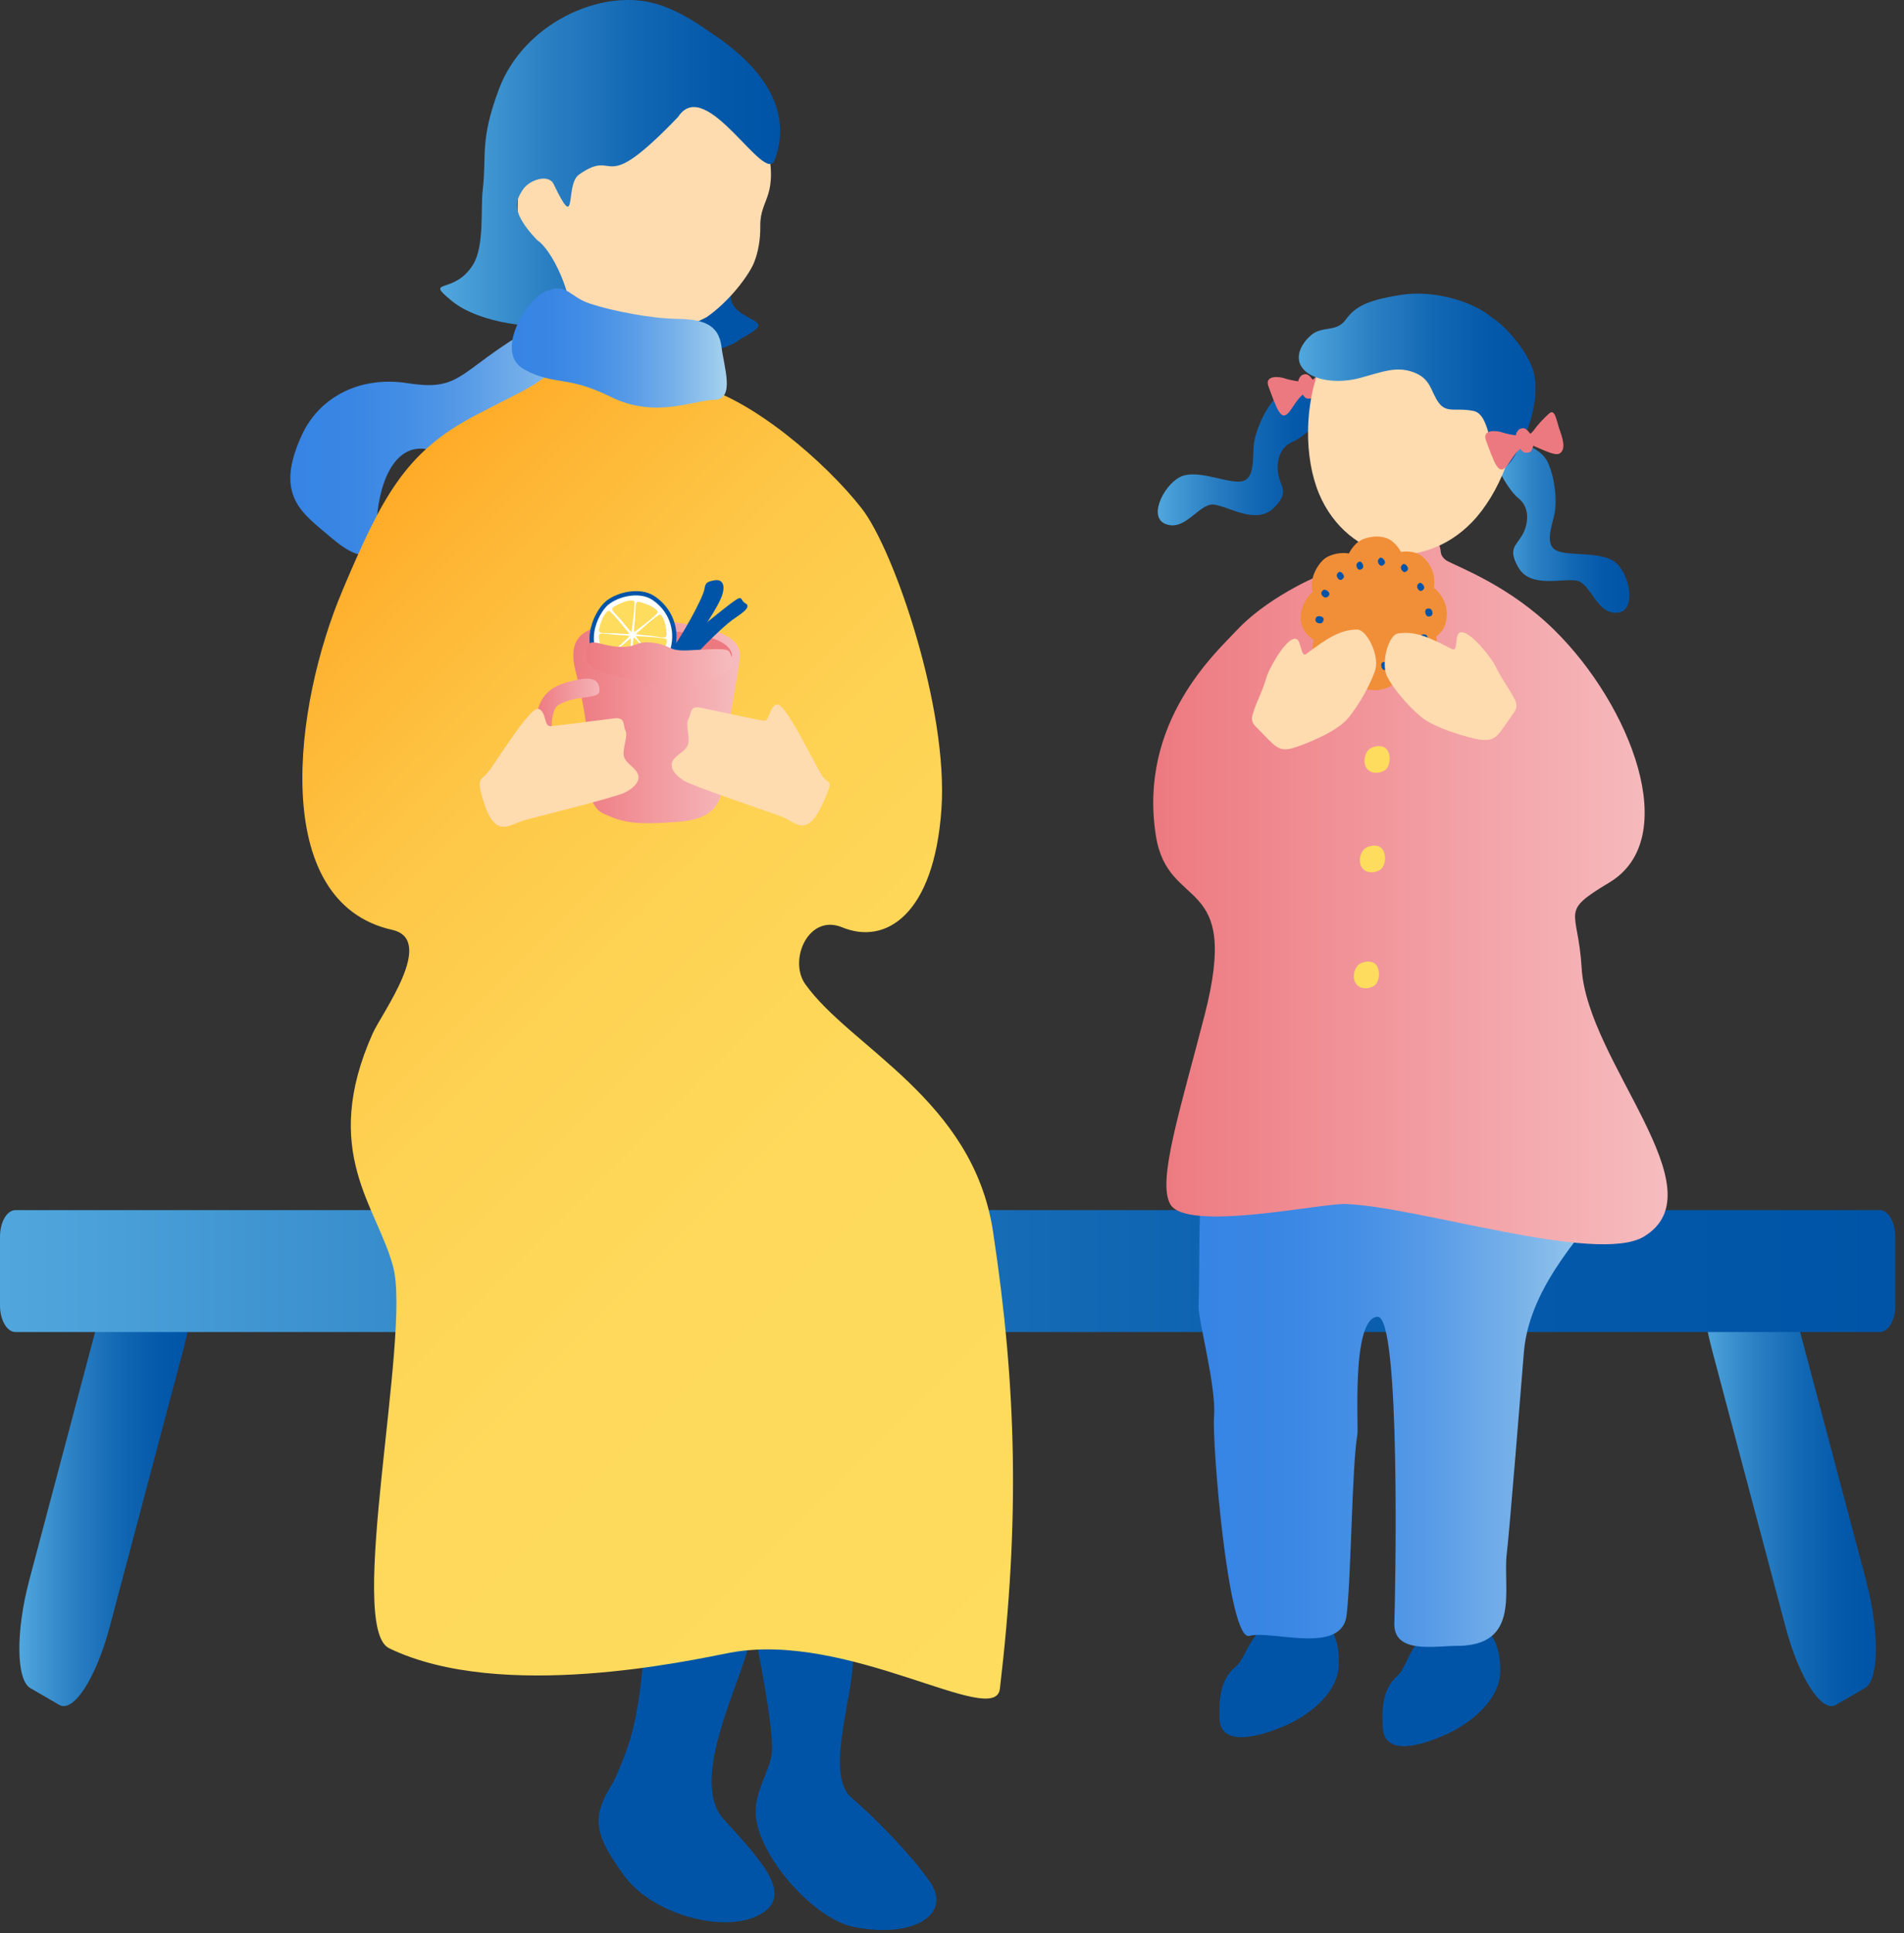 <svg width="202" height="205" viewBox="0 0 202 205" fill="none" xmlns="http://www.w3.org/2000/svg">
<rect x="0" y="0" width="202" height="205" fill="#333333" stroke="none"/>
<g clip-path="url(#clip0_425_1442)">
<path d="M3.1 167.59C1.66 173.03 1.71 178.15 3.22 179.02L6.29 180.8C7.8 181.67 10.19 177.97 11.64 172.53L19.48 142.99C20.92 137.55 20.87 132.43 19.36 131.56L16.29 129.78C14.78 128.91 12.39 132.61 10.94 138.05L3.1 167.59Z" fill="url(#paint0_linear_425_1442)"/>
<path d="M197.97 167.59C199.41 173.03 199.36 178.15 197.85 179.02L194.78 180.8C193.27 181.67 190.88 177.97 189.43 172.53L181.59 142.99C180.15 137.55 180.2 132.43 181.71 131.56L184.78 129.78C186.29 128.91 188.68 132.61 190.13 138.05L197.97 167.59Z" fill="url(#paint1_linear_425_1442)"/>
<path d="M201.08 138.45C201.08 140 200.34 141.26 199.44 141.26H1.64C0.74 141.26 0 139.99 0 138.45V131.14C0 129.59 0.74 128.33 1.64 128.33H199.43C200.33 128.33 201.07 129.6 201.07 131.14V138.45H201.08Z" fill="url(#paint2_linear_425_1442)"/>
<path d="M138.29 171.41C141.39 171.34 142.19 174.14 142.02 176.78C141.85 179.42 139.12 181.9 135.91 183.19C133.95 183.98 129.41 185.5 129.37 182.13C129.35 180.53 129.33 178.15 131.14 176.71C131.91 176.09 132.44 174.15 133.58 173.03C135.12 171.54 138.29 171.4 138.29 171.4V171.41Z" fill="#0054A7"/>
<path d="M155.26 172.14C158.36 171.97 159.24 174.74 159.16 177.39C159.08 180.03 156.43 182.6 153.27 184C151.34 184.85 146.85 186.53 146.7 183.16C146.63 181.56 146.53 179.19 148.29 177.68C149.04 177.04 149.5 175.08 150.61 173.93C152.1 172.39 155.26 172.15 155.26 172.15V172.14Z" fill="#0054A7"/>
<path d="M127.16 138.48C127.3 133.99 127.16 131.59 127.36 127.45C127.69 120.76 133.49 106.3 140.11 106.53C146.73 106.76 158.16 104.68 159.37 104.68C162.43 104.67 163.87 105.26 167.19 110.38C171.83 117.53 172.89 121.19 170.1 127.46C169.01 129.91 162.27 135.89 161.67 143.43C161.38 147.06 160.13 162.52 159.86 164.72C159.4 168.45 161.43 174.54 154.57 174.54C152.22 174.54 147.83 175.43 147.93 172.14C148.04 168.78 148.63 139.49 146.14 139.64C143.3 139.8 144.18 151.67 144 152.19C143.44 155.24 143.35 167.37 142.86 171.32C142.33 175.54 134.82 172.83 132.56 173.48C130.3 174.13 128.58 152.98 128.8 150.25C129.06 147.04 127.11 140.01 127.16 138.5V138.48Z" fill="url(#paint3_linear_425_1442)"/>
<path d="M164.92 66.83C160.16 62.13 154.81 60.19 153.43 59.43C152.49 58.68 153.15 58.4 152.46 57.41C151.91 56.63 145.18 56.58 144.61 57.73C144.02 58.9 142.66 60.11 141.26 60.55C139.28 61.16 134.19 63.61 131.13 66.92C129.15 69.07 120.72 76.53 122.63 88.62C123.92 96.82 131.69 92.5 127.81 107.61C125.22 117.68 122.77 125.17 124.14 127.68C125.8 130.7 140.07 127.61 142.7 127.68C150.25 127.9 169.45 134.15 174.42 131.13C182.53 126.2 168.38 112.63 167.8 102.65C167.43 96.32 165.36 96.82 170.75 93.58C178.51 88.92 173.01 74.8 164.92 66.83Z" fill="url(#paint4_linear_425_1442)"/>
<path d="M140.47 41.49C139.41 40.96 136.45 40.9 135.21 42.33C133.97 43.76 133.14 45.95 133.01 47.23C132.88 48.51 133.16 50.76 131.76 51.04C130.36 51.32 127.37 49.85 125.52 50.45C123.67 51.05 121.74 54.7 123.57 55.53C125.69 56.49 127.19 53.37 128.75 53.51C130.31 53.66 133.25 55.7 135.12 53.88C136.74 52.3 135.98 51.79 135.66 50.49C135.34 49.19 135.68 47.45 137.12 46.86C138.25 46.4 140.16 44.6 140.6 43.63C141.11 42.52 141.22 42.32 140.47 41.48V41.49Z" fill="url(#paint5_linear_425_1442)"/>
<path d="M136.11 40.07C135.13 39.84 134.26 40.05 134.55 40.9C134.84 41.74 135.39 43.2 135.66 43.6C135.93 44 136.27 44.5 137.02 43.35C137.78 42.2 137.9 42.13 138.43 41.66C138.97 41.19 138.98 41.3 140.11 41.77C141.24 42.24 142.12 42.68 142.52 42.26C142.93 41.84 142.85 41.16 142.43 39.98C142.01 38.8 141.91 37.56 141.26 38.13C140.61 38.7 139.95 39.46 139.68 39.85C139.41 40.25 138.9 40.62 138.18 40.51C137.45 40.4 136.76 40.3 136.11 40.07Z" fill="#ED7980"/>
<path d="M138.09 39.8C137.85 40.04 137.55 40.41 137.85 41.14C138.16 41.88 138.46 42.28 138.76 42.28C139.32 42.29 139.37 42.17 139.56 41.65C139.75 41.13 139.6 40.74 139.18 40.16C138.75 39.58 138.47 39.62 138.09 39.8Z" fill="#ED7980"/>
<path d="M159.39 46.75C160.56 46.54 163.42 47.31 164.21 49.03C165 50.75 165.18 53.08 164.95 54.35C164.72 55.62 163.82 57.7 165.09 58.36C166.36 59.02 169.64 58.44 171.25 59.54C172.86 60.64 173.69 64.67 171.7 64.96C169.39 65.29 168.83 61.87 167.29 61.58C165.75 61.29 162.35 62.43 161.07 60.15C159.96 58.18 160.83 57.9 161.5 56.74C162.17 55.58 162.33 53.82 161.11 52.85C160.15 52.09 158.83 49.83 158.67 48.78C158.5 47.57 158.44 47.35 159.39 46.75Z" fill="url(#paint6_linear_425_1442)"/>
<path d="M139.94 52.36C141.45 55.97 144.41 58.17 147.15 58.68C149.89 59.19 153.45 58.2 156.18 55.36C161.9 49.43 164.67 34.23 152.22 31.93C139.76 29.63 136.78 44.8 139.94 52.36Z" fill="#FFDBB0"/>
<path d="M158.35 33.74C156.53 32.07 152.26 30.7 148.64 31.27C145.01 31.84 143.77 32.53 142.77 33.9C141.77 35.28 140.28 34.52 139.1 35.54C137.92 36.56 137.25 38.09 138.35 39.23C139.45 40.36 141.91 40.71 144.29 40.08C146.67 39.44 148.13 38.79 149.98 39.48C151.83 40.18 151.76 41.47 152.61 42.67C153.47 43.88 154.44 43.2 156.33 43.58C158.22 43.96 158.13 48.72 158.88 49.38C159.68 50.08 160.42 48.93 161.19 47.47C162.51 44.96 163.24 41.91 162.76 39.67C162.28 37.43 159.61 34.45 158.35 33.73V33.74Z" fill="url(#paint7_linear_425_1442)"/>
<path d="M159.19 45.8C158.21 45.57 157.34 45.78 157.63 46.63C157.92 47.47 158.47 48.93 158.74 49.33C159.01 49.73 159.35 50.23 160.1 49.08C160.86 47.93 160.98 47.86 161.51 47.39C162.05 46.92 162.06 47.03 163.19 47.5C164.32 47.97 165.2 48.41 165.6 47.99C166 47.57 165.93 46.89 165.51 45.71C165.09 44.53 164.99 43.29 164.34 43.86C163.69 44.43 163.03 45.19 162.76 45.58C162.49 45.98 161.98 46.35 161.26 46.24C160.53 46.13 159.84 46.03 159.19 45.8Z" fill="#ED7980"/>
<path d="M161.17 45.53C160.93 45.77 160.63 46.14 160.93 46.87C161.24 47.61 161.54 48.01 161.84 48.01C162.4 48.02 162.45 47.9 162.64 47.38C162.83 46.86 162.68 46.47 162.26 45.89C161.83 45.31 161.55 45.35 161.17 45.53Z" fill="#ED7980"/>
<path d="M152.17 62.38C152.17 62.38 152.14 62.36 152.12 62.35C152.37 60.9 151.71 59.68 150.86 58.99C150.28 58.52 149.41 58.41 148.63 58.53C148.39 58.08 148.07 57.7 147.71 57.41C146.75 56.63 145.05 56.83 144.15 57.43C143.82 57.65 143.41 58.11 143.11 58.69C142.24 58.55 141.26 58.76 140.65 59.16C139.94 59.63 138.84 61.24 139.26 62.76C138.3 63.6 137.02 66.03 139.11 67.67C139.2 67.74 139.29 67.8 139.39 67.86C139.09 68.86 139.2 70.02 140.37 70.94C141.21 71.6 142.17 71.77 143.03 71.61C143.21 71.91 143.45 72.2 143.79 72.47C145.68 73.95 148.2 72.95 148.81 71.38C150.37 71.61 151.91 70.7 152.3 69.47C152.52 68.76 152.51 68.11 152.36 67.52C152.82 67.18 153.17 66.73 153.32 66.24C153.84 64.57 153.12 63.15 152.17 62.37V62.38Z" fill="#F18E38"/>
<path d="M142.53 61.29C142.47 61.38 142.36 61.48 142.24 61.5C142.03 61.53 141.78 61.19 141.83 60.95C141.85 60.83 142 60.66 142.11 60.64C142.32 60.61 142.7 61.02 142.54 61.29H142.53Z" fill="#0054A7"/>
<path d="M146.89 59.79C146.83 59.88 146.72 59.98 146.6 60C146.39 60.03 146.14 59.69 146.19 59.45C146.21 59.33 146.36 59.16 146.47 59.14C146.68 59.11 147.06 59.52 146.9 59.79H146.89Z" fill="#0054A7"/>
<path d="M149.33 60.46C149.27 60.55 149.16 60.65 149.04 60.67C148.83 60.7 148.58 60.36 148.63 60.12C148.65 60 148.8 59.83 148.91 59.81C149.12 59.78 149.5 60.19 149.34 60.46H149.33Z" fill="#0054A7"/>
<path d="M140.43 65.67C140.43 65.78 140.38 65.94 140.27 66.03C140.09 66.19 139.67 66.09 139.58 65.86C139.53 65.75 139.58 65.52 139.67 65.43C139.85 65.27 140.43 65.34 140.43 65.67Z" fill="#0054A7"/>
<path d="M141.16 68.18C141.26 68.15 141.43 68.13 141.55 68.2C141.76 68.31 141.83 68.74 141.65 68.91C141.56 68.99 141.33 69.04 141.22 68.98C141 68.87 140.86 68.29 141.16 68.18Z" fill="#0054A7"/>
<path d="M143.51 69.87C143.61 69.84 143.78 69.82 143.9 69.89C144.11 70 144.18 70.43 144 70.6C143.91 70.68 143.68 70.73 143.57 70.67C143.35 70.56 143.21 69.98 143.51 69.87Z" fill="#0054A7"/>
<path d="M146.71 70.23C146.81 70.2 146.98 70.18 147.1 70.25C147.31 70.36 147.38 70.79 147.2 70.96C147.11 71.04 146.88 71.09 146.77 71.03C146.55 70.92 146.41 70.34 146.71 70.23Z" fill="#0054A7"/>
<path d="M149.19 69.29C149.29 69.26 149.46 69.24 149.58 69.31C149.79 69.42 149.86 69.85 149.68 70.02C149.59 70.1 149.36 70.15 149.25 70.09C149.03 69.98 148.89 69.4 149.19 69.29Z" fill="#0054A7"/>
<path d="M141.01 63.12C140.96 63.21 140.84 63.33 140.7 63.36C140.46 63.41 140.15 63.12 140.18 62.87C140.2 62.75 140.34 62.57 140.46 62.54C140.7 62.48 141.17 62.84 141.01 63.12Z" fill="#0054A7"/>
<path d="M144.55 60.28C144.48 60.35 144.34 60.43 144.22 60.42C144.01 60.4 143.84 60.02 143.94 59.79C143.99 59.68 144.17 59.55 144.28 59.55C144.49 59.57 144.77 60.05 144.55 60.28Z" fill="#0054A7"/>
<path d="M151.05 62.46C150.99 62.55 150.88 62.65 150.76 62.67C150.55 62.7 150.3 62.36 150.35 62.12C150.37 62 150.52 61.83 150.63 61.81C150.84 61.78 151.22 62.19 151.06 62.46H151.05Z" fill="#0054A7"/>
<path d="M151.38 64.56C151.48 64.53 151.65 64.51 151.77 64.58C151.98 64.69 152.05 65.12 151.87 65.29C151.78 65.37 151.55 65.42 151.44 65.36C151.22 65.25 151.08 64.67 151.38 64.56Z" fill="#0054A7"/>
<path d="M150.89 67.3C150.99 67.27 151.16 67.25 151.28 67.32C151.49 67.43 151.56 67.86 151.38 68.03C151.29 68.11 151.06 68.16 150.95 68.1C150.73 67.99 150.59 67.41 150.89 67.3Z" fill="#0054A7"/>
<path d="M160.53 73.85C160.77 74.31 161.15 74.81 160.62 75.56C158.84 78.05 158.78 78.7 156.84 78.41C156.13 78.3 152.3 77.31 150.76 76.02C149.22 74.73 147.61 72.75 147.12 71.64C146.53 70.32 147.26 67.33 148.34 67.17C150.13 66.9 151.62 67.57 154.07 68.85C154.69 69.17 154.33 67.37 154.83 67.1C155.67 66.65 157.79 69.18 158.51 70.37C159.32 72.03 160.02 72.9 160.53 73.85Z" fill="#FFDBB0"/>
<path d="M133.03 75.36C132.87 75.86 132.58 76.41 133.23 77.06C135.4 79.22 135.57 79.85 137.43 79.25C138.11 79.03 141.68 77.74 142.98 76.21C144.28 74.69 145.64 72.08 145.94 70.9C146.3 69.5 145.04 66.74 143.95 66.76C142.14 66.79 140.78 67.7 138.57 69.36C138.01 69.78 138.07 67.94 137.53 67.76C136.63 67.45 134.96 70.31 134.44 71.59C133.92 73.36 133.37 74.33 133.02 75.36H133.03Z" fill="#FFDBB0"/>
<path d="M145.21 79.51C145.58 79.12 146.71 78.88 147.16 79.51C147.61 80.15 147.45 81.07 147.12 81.5C146.78 81.93 145.68 82.23 145.08 81.58C144.58 81.04 144.7 80.04 145.21 79.5V79.51Z" fill="#FEDC5E"/>
<path d="M144.72 90.06C145.09 89.67 146.22 89.43 146.67 90.06C147.12 90.7 146.96 91.62 146.63 92.05C146.29 92.48 145.19 92.78 144.59 92.13C144.09 91.59 144.21 90.59 144.72 90.05V90.06Z" fill="#FEDC5E"/>
<path d="M144.08 102.36C144.45 101.97 145.58 101.73 146.03 102.36C146.48 103 146.32 103.92 145.99 104.35C145.65 104.78 144.55 105.08 143.95 104.43C143.45 103.89 143.57 102.89 144.08 102.35V102.36Z" fill="#FEDC5E"/>
<path d="M62.22 34.9C58.39 34.61 58.12 33.47 53.31 36.73C48.5 39.99 48.17 41.41 43.2 40.63C38.23 39.86 33.92 42.06 32.04 46.1C29.02 52.58 32.12 54.43 34.96 56.87C39.06 60.4 39.87 58.62 39.95 55.7C40.06 51.81 41.61 46.75 45.55 47.69C49.49 48.63 53.22 50.55 55.88 46.35C58.55 42.15 60.81 36.38 63.33 36.65C65.84 36.92 64.65 35.08 62.21 34.9H62.22Z" fill="url(#paint8_linear_425_1442)"/>
<path d="M98.72 199.66C97.01 197.08 92.94 192.86 90.35 190.65C87.23 187.99 91.04 178.74 90.44 174.84C89.83 170.94 86.42 172.51 83.78 172.24C83.78 172.24 79.72 171.75 80.07 173.29C80.41 174.83 82.05 183.07 81.9 185.73C81.78 187.82 79.78 190.18 80.24 193.01C80.96 197.42 86.49 203.52 90.56 204.34C96.81 205.61 100.99 203.07 98.72 199.65V199.66Z" fill="#0054A7"/>
<path d="M76.8 192.96C73.28 189.09 77.85 179.96 79.27 175.11C80.68 170.26 77.47 169.43 74.41 168.13C71.13 166.77 68.74 172.12 68.42 174.22C68.17 175.9 68.06 180.84 66.63 185.16C66.27 186.24 65.34 188.59 64.88 189.31C62.57 192.95 63.28 194.84 66.21 198.9C69.14 202.96 76.71 205.1 80.53 203.08C84.32 201.08 80.91 197.47 76.8 192.95V192.96Z" fill="#0054A7"/>
<path d="M78.64 35.9C75.63 38.3 68.93 37.4 66.23 35.5C60.47 31.45 72.94 28.69 74.37 26.1C75.41 24.2 76.89 25.26 78.22 28.58C78.63 29.61 76.01 31.58 78.86 33.35C80.47 34.35 81.55 34.31 78.64 35.9Z" fill="#0054A7"/>
<path d="M56.08 27.95C58.2 32.62 61.95 35.23 65.29 35.59C68.63 35.95 71.87 35.22 74.94 33.65C77.44 31.94 79.47 29.13 79.98 27.89C80.45 26.75 80.68 25.35 80.66 24C80.62 20.83 82.78 21.12 81.24 14.57C80.77 12.58 77.56 3.34 68.61 1.87C60.74 0.58 51.65 18.18 56.08 27.96V27.95Z" fill="#FFDBB0"/>
<path d="M71.96 12.37C74.92 7.9 81.17 19.79 82.2 16.95C84.43 10.82 79.6 6.24 75.51 3.53C74.56 2.9 72.2 1.1 69.4 0.35C63.6 -1.21 55.52 2.55 52.93 9.46C50.87 14.97 51.66 16.35 51.21 20.19C50.98 22.16 51.4 26.08 50.2 28.04C48.16 31.37 44.91 29.43 47.94 31.92C50.8 34.28 57.31 35.18 59.99 34.08C61.55 33.44 59.03 26.81 56.97 25.45C54.1 22.41 54.74 21.29 55.43 20.17C56.12 19.05 58.2 18.41 58.73 19.51C61.34 24.96 59.88 19.6 61.43 18.51C65.62 15.55 63.52 21.18 71.96 12.38V12.37Z" fill="url(#paint9_linear_425_1442)"/>
<path d="M36.32 62.64C40.5 52.8 42.94 47.98 50.34 44.1C56.21 41.02 57.1 40.94 59.43 38.39C61.73 35.87 58.64 32.94 70.01 34.9C73.56 35.51 72.11 41.2 73.86 40.88C79.64 42.18 87.62 49.04 91.43 53.93C94.87 58.35 100.62 75.16 99.88 85.81C99.1 97 93.97 100.25 89.35 98.34C85.76 96.86 83.63 101.83 85.43 104.36C90.21 111.09 103.22 116.57 105.35 130.59C107.87 147.2 108.19 161.28 106.08 179.09C105.57 183.38 89.93 172.86 77.38 175.28C73.43 176.04 53.2 180.56 41.28 174.79C36.71 172.58 43.61 141.64 41.72 134.38C40.04 127.95 33.92 122.15 39.55 109.57C40.5 107.45 46.3 99.66 41.61 98.61C28.5 95.68 31.16 74.81 36.33 62.63L36.32 62.64Z" fill="url(#paint10_linear_425_1442)"/>
<path d="M64.17 66.33C65.85 65.92 70.08 65.61 72.89 66.2C75.38 66.72 78.8 67.3 78.48 69.85C78.06 73.21 76.92 78.24 76.8 81.16C76.68 84.08 76.84 86.8 71.9 87.16C67.28 87.5 66.13 87.23 64.08 86.31C62.03 85.39 62.52 82.12 62.4 79.45C62.22 75.2 61.14 71.65 60.94 70.63C60.24 66.98 62.89 66.64 64.17 66.33Z" fill="url(#paint11_linear_425_1442)"/>
<path d="M69.36 66.79C73.22 66.99 75.75 67.51 76.83 68.28C77.91 69.05 78.34 70.26 75.53 71.24C73.29 72.02 66.09 72.07 63.34 70.65C61.53 69.72 62.52 68.21 63.67 67.61C65.42 66.71 67.88 66.71 69.36 66.79Z" fill="#ED7980"/>
<path d="M63.6 73.18C63.63 74.26 61.39 73.58 59.26 74.75C58.08 75.4 58.54 79.78 59.15 80.4C60.23 81.52 61.77 81.07 62.67 80.95C63.58 80.84 64.66 80.84 64.6 81.54C64.54 82.24 64.16 83.25 62.22 82.97C60.28 82.68 58.4 82.77 57.5 80.74C56.76 79.07 56.68 77.13 56.89 75.98C57.12 74.76 57.6 73.1 59.97 72.41C62.19 71.77 63.56 71.68 63.6 73.17V73.18Z" fill="url(#paint12_linear_425_1442)"/>
<path d="M64.25 63.78C65.45 62.78 67.88 62.22 69.39 63.19C70.89 64.15 72.15 66.09 71.67 68.59C71.19 71.05 67.6 73.06 64.54 71.17C61.01 68.98 62.97 64.85 64.25 63.79V63.78Z" fill="#0054A7"/>
<path d="M64.54 64.13C65.62 63.23 67.81 62.72 69.17 63.59C70.52 64.46 71.66 66.2 71.22 68.45C70.79 70.67 67.55 72.47 64.8 70.77C61.62 68.8 63.39 65.08 64.54 64.12V64.13Z" fill="white"/>
<path d="M64.54 64.77C64.77 64.64 66.6 67.03 66.74 67.16C66.88 67.29 66.13 67.21 65.26 67.16C63.93 67.09 63.42 67.29 63.57 66.64C63.73 65.99 64.05 65.05 64.55 64.77H64.54Z" fill="#FEDC5E"/>
<path d="M67.24 63.72C67.49 63.8 67.01 66.77 67.01 66.96C67.01 67.15 66.56 66.55 65.99 65.88C65.13 64.86 64.63 64.63 65.21 64.3C65.79 63.97 66.7 63.55 67.24 63.72Z" fill="#FEDC5E"/>
<path d="M69.78 64.88C69.9 65.11 67.47 66.88 67.33 67.01C67.19 67.14 67.3 66.4 67.37 65.53C67.48 64.2 67.29 63.68 67.94 63.86C68.59 64.04 69.52 64.38 69.79 64.89L69.78 64.88Z" fill="#FEDC5E"/>
<path d="M70.07 65.18C69.87 65.02 67.67 67.07 67.51 67.18C67.36 67.29 68.1 67.33 68.97 67.42C70.29 67.57 70.77 67.85 70.72 67.18C70.67 66.51 70.51 65.53 70.06 65.17L70.07 65.18Z" fill="#FEDC5E"/>
<path d="M70.74 67.84C70.71 67.58 67.7 67.48 67.52 67.46C67.33 67.43 67.84 67.98 68.38 68.67C69.22 69.71 69.35 70.24 69.79 69.74C70.23 69.23 70.8 68.42 70.74 67.85V67.84Z" fill="#FEDC5E"/>
<path d="M67.05 70.89C66.8 70.8 67.2 67.84 67.21 67.65C67.22 67.46 67.71 68.06 68.26 68.75C69.08 69.8 69.57 70.05 68.98 70.36C68.39 70.67 67.59 71.08 67.05 70.89Z" fill="#FEDC5E"/>
<path d="M64.59 69.9C64.47 69.67 66.73 67.84 66.87 67.72C67.01 67.59 66.9 68.69 66.81 69.56C66.68 70.89 66.86 71.05 66.22 70.86C65.58 70.67 64.85 70.41 64.59 69.9Z" fill="#FEDC5E"/>
<path d="M64.28 69.6C64.49 69.76 66.6 67.62 66.75 67.5C66.9 67.38 66.15 67.38 65.28 67.31C63.95 67.22 63.47 66.95 63.54 67.62C63.61 68.29 63.82 69.26 64.28 69.6Z" fill="#FEDC5E"/>
<path d="M74.75 62.4C74.59 63.5 72.11 67.79 71.37 68.72C70.63 69.65 69.7 70.63 70.52 70.82C71.34 71.01 70.79 72.06 72.61 69.52C74.43 66.98 76.26 64.28 76.63 63.07C77 61.86 76.51 61.41 75.8 61.54C75.09 61.67 74.84 61.77 74.75 62.4Z" fill="#0054A7"/>
<path d="M72.67 70.91C73.12 69.89 76.7 66.45 77.67 65.76C78.64 65.07 79.81 64.38 79.07 63.97C78.33 63.56 79.15 62.7 76.69 64.65C74.23 66.59 71.72 68.69 71.03 69.76C70.34 70.83 70.7 71.39 71.42 71.46C72.14 71.53 72.42 71.51 72.68 70.92L72.67 70.91Z" fill="#0054A7"/>
<path d="M62.49 70.47C61.93 69.91 62.11 68.09 62.91 68.12C63.71 68.15 64.57 68.62 66.13 68.6C67.69 68.58 67.56 67.89 69.43 68.18C71.3 68.47 70.83 69.06 73 68.97C75.17 68.89 77.18 68.63 77.4 69.15C77.62 69.68 78.38 70.7 76.21 71.72C74.59 72.49 69.25 72.59 66.51 71.96C63.77 71.33 63.26 71.22 62.49 70.46V70.47Z" fill="url(#paint13_linear_425_1442)"/>
<path d="M55.7 86.96C57.35 86.53 65.25 84.55 66.25 84.07C67.25 83.59 68 82.8 67.66 82.05C67.32 81.3 66.34 80.95 66.18 80.16C66.02 79.37 66.66 78.05 66.36 77.48C66.06 76.9 66.42 76.01 65.09 76.19C63.76 76.37 59.13 76.95 58.41 77.01C57.69 77.07 58 75.45 57.12 75.17C56.24 74.89 52.62 80.85 51.81 81.84C51.01 82.83 50.48 82.42 51.32 85.06C52.59 89.07 54.05 87.4 55.7 86.97V86.96Z" fill="#FFDBB0"/>
<path d="M82.88 86.57C81.27 86.01 73.56 83.38 72.61 82.82C71.66 82.26 70.97 81.41 71.37 80.69C71.77 79.97 72.78 79.7 73 78.93C73.23 78.16 72.69 76.79 73.04 76.24C73.39 75.69 73.1 74.77 74.41 75.06C75.72 75.35 80.29 76.32 81 76.43C81.71 76.55 81.54 74.91 82.44 74.71C83.34 74.51 86.5 81.21 87.22 82.26C87.94 83.31 88.51 82.46 87.39 84.99C85.56 89.09 84.49 87.15 82.88 86.59V86.57Z" fill="#FFDBB0"/>
<path d="M76.55 36.8C76.79 38.87 78.03 42.36 75.79 42.4C73.55 42.44 69.52 44.42 64.81 42.09C60.1 39.76 58.85 40.93 55.62 39.18C52.39 37.43 55.81 31.67 58.01 30.84C60.22 30.01 60.32 31.45 62.62 32.21C64.92 32.97 69.04 33.77 71.73 33.81C74.42 33.85 76.25 34.28 76.55 36.81V36.8Z" fill="url(#paint14_linear_425_1442)"/>
</g>
<defs>
<linearGradient id="paint0_linear_425_1442" x1="2.05" y1="155.28" x2="20.53" y2="155.28" gradientUnits="userSpaceOnUse">
<stop stop-color="#51A7DD"/>
<stop offset="0.03" stop-color="#4DA3DA"/>
<stop offset="0.3" stop-color="#2C81C4"/>
<stop offset="0.57" stop-color="#1368B4"/>
<stop offset="0.8" stop-color="#0559AA"/>
<stop offset="1" stop-color="#0054A7"/>
</linearGradient>
<linearGradient id="paint1_linear_425_1442" x1="180.55" y1="-3.67827e-05" x2="199.02" y2="-3.67827e-05" gradientUnits="userSpaceOnUse">
<stop stop-color="#51A7DD"/>
<stop offset="0.03" stop-color="#4DA3DA"/>
<stop offset="0.3" stop-color="#2C81C4"/>
<stop offset="0.57" stop-color="#1368B4"/>
<stop offset="0.8" stop-color="#0559AA"/>
<stop offset="1" stop-color="#0054A7"/>
</linearGradient>
<linearGradient id="paint2_linear_425_1442" x1="0" y1="134.8" x2="201.08" y2="134.8" gradientUnits="userSpaceOnUse">
<stop stop-color="#51A7DD"/>
<stop offset="0.03" stop-color="#4DA3DA"/>
<stop offset="0.3" stop-color="#2C81C4"/>
<stop offset="0.57" stop-color="#1368B4"/>
<stop offset="0.8" stop-color="#0559AA"/>
<stop offset="1" stop-color="#0054A7"/>
</linearGradient>
<linearGradient id="paint3_linear_425_1442" x1="127.16" y1="139.66" x2="171.63" y2="139.66" gradientUnits="userSpaceOnUse">
<stop stop-color="#3684E4"/>
<stop offset="0.19" stop-color="#3986E4"/>
<stop offset="0.38" stop-color="#458FE5"/>
<stop offset="0.56" stop-color="#599CE7"/>
<stop offset="0.75" stop-color="#76B0E9"/>
<stop offset="0.94" stop-color="#99C9EC"/>
<stop offset="1" stop-color="#A8D3EE"/>
</linearGradient>
<linearGradient id="paint4_linear_425_1442" x1="122.35" y1="94.4" x2="176.91" y2="94.4" gradientUnits="userSpaceOnUse">
<stop stop-color="#ED7980"/>
<stop offset="1" stop-color="#F6BCBF"/>
</linearGradient>
<linearGradient id="paint5_linear_425_1442" x1="122.82" y1="48.43" x2="141.01" y2="48.43" gradientUnits="userSpaceOnUse">
<stop stop-color="#51A7DD"/>
<stop offset="0.03" stop-color="#4DA3DA"/>
<stop offset="0.3" stop-color="#2C81C4"/>
<stop offset="0.57" stop-color="#1368B4"/>
<stop offset="0.8" stop-color="#0559AA"/>
<stop offset="1" stop-color="#0054A7"/>
</linearGradient>
<linearGradient id="paint6_linear_425_1442" x1="158.57" y1="55.84" x2="172.87" y2="55.84" gradientUnits="userSpaceOnUse">
<stop stop-color="#51A7DD"/>
<stop offset="0.03" stop-color="#4DA3DA"/>
<stop offset="0.3" stop-color="#2C81C4"/>
<stop offset="0.57" stop-color="#1368B4"/>
<stop offset="0.8" stop-color="#0559AA"/>
<stop offset="1" stop-color="#0054A7"/>
</linearGradient>
<linearGradient id="paint7_linear_425_1442" x1="137.8" y1="40.37" x2="162.92" y2="40.37" gradientUnits="userSpaceOnUse">
<stop stop-color="#51A7DD"/>
<stop offset="0.03" stop-color="#4DA3DA"/>
<stop offset="0.3" stop-color="#2C81C4"/>
<stop offset="0.57" stop-color="#1368B4"/>
<stop offset="0.8" stop-color="#0559AA"/>
<stop offset="1" stop-color="#0054A7"/>
</linearGradient>
<linearGradient id="paint8_linear_425_1442" x1="30.81" y1="46.65" x2="64.73" y2="46.65" gradientUnits="userSpaceOnUse">
<stop stop-color="#3684E4"/>
<stop offset="0.19" stop-color="#3986E4"/>
<stop offset="0.38" stop-color="#458FE5"/>
<stop offset="0.56" stop-color="#599CE7"/>
<stop offset="0.75" stop-color="#76B0E9"/>
<stop offset="0.94" stop-color="#99C9EC"/>
<stop offset="1" stop-color="#A8D3EE"/>
</linearGradient>
<linearGradient id="paint9_linear_425_1442" x1="46.72" y1="17.27" x2="82.77" y2="17.27" gradientUnits="userSpaceOnUse">
<stop stop-color="#51A7DD"/>
<stop offset="0.03" stop-color="#4DA3DA"/>
<stop offset="0.3" stop-color="#2C81C4"/>
<stop offset="0.57" stop-color="#1368B4"/>
<stop offset="0.8" stop-color="#0559AA"/>
<stop offset="1" stop-color="#0054A7"/>
</linearGradient>
<linearGradient id="paint10_linear_425_1442" x1="22.46" y1="70.33" x2="118.84" y2="166.71" gradientUnits="userSpaceOnUse">
<stop stop-color="#FFAB28"/>
<stop offset="0.07" stop-color="#FEB533"/>
<stop offset="0.21" stop-color="#FEC646"/>
<stop offset="0.38" stop-color="#FED253"/>
<stop offset="0.59" stop-color="#FED95B"/>
<stop offset="1" stop-color="#FEDC5E"/>
</linearGradient>
<linearGradient id="paint11_linear_425_1442" x1="60.82" y1="76.59" x2="78.5" y2="76.59" gradientUnits="userSpaceOnUse">
<stop stop-color="#ED7980"/>
<stop offset="1" stop-color="#F6BCBF"/>
</linearGradient>
<linearGradient id="paint12_linear_425_1442" x1="56.79" y1="77.51" x2="64.6" y2="77.51" gradientUnits="userSpaceOnUse">
<stop stop-color="#ED7980"/>
<stop offset="1" stop-color="#F6BCBF"/>
</linearGradient>
<linearGradient id="paint13_linear_425_1442" x1="62.16" y1="70.24" x2="77.71" y2="70.24" gradientUnits="userSpaceOnUse">
<stop stop-color="#ED7980"/>
<stop offset="1" stop-color="#F6BCBF"/>
</linearGradient>
<linearGradient id="paint14_linear_425_1442" x1="54.3" y1="36.9" x2="77.11" y2="36.9" gradientUnits="userSpaceOnUse">
<stop stop-color="#3684E4"/>
<stop offset="0.19" stop-color="#3986E4"/>
<stop offset="0.38" stop-color="#458FE5"/>
<stop offset="0.56" stop-color="#599CE7"/>
<stop offset="0.75" stop-color="#76B0E9"/>
<stop offset="0.94" stop-color="#99C9EC"/>
<stop offset="1" stop-color="#A8D3EE"/>
</linearGradient>
<clipPath id="clip0_425_1442">
<rect width="201.08" height="204.68" fill="white"/>
</clipPath>
</defs>
</svg>
